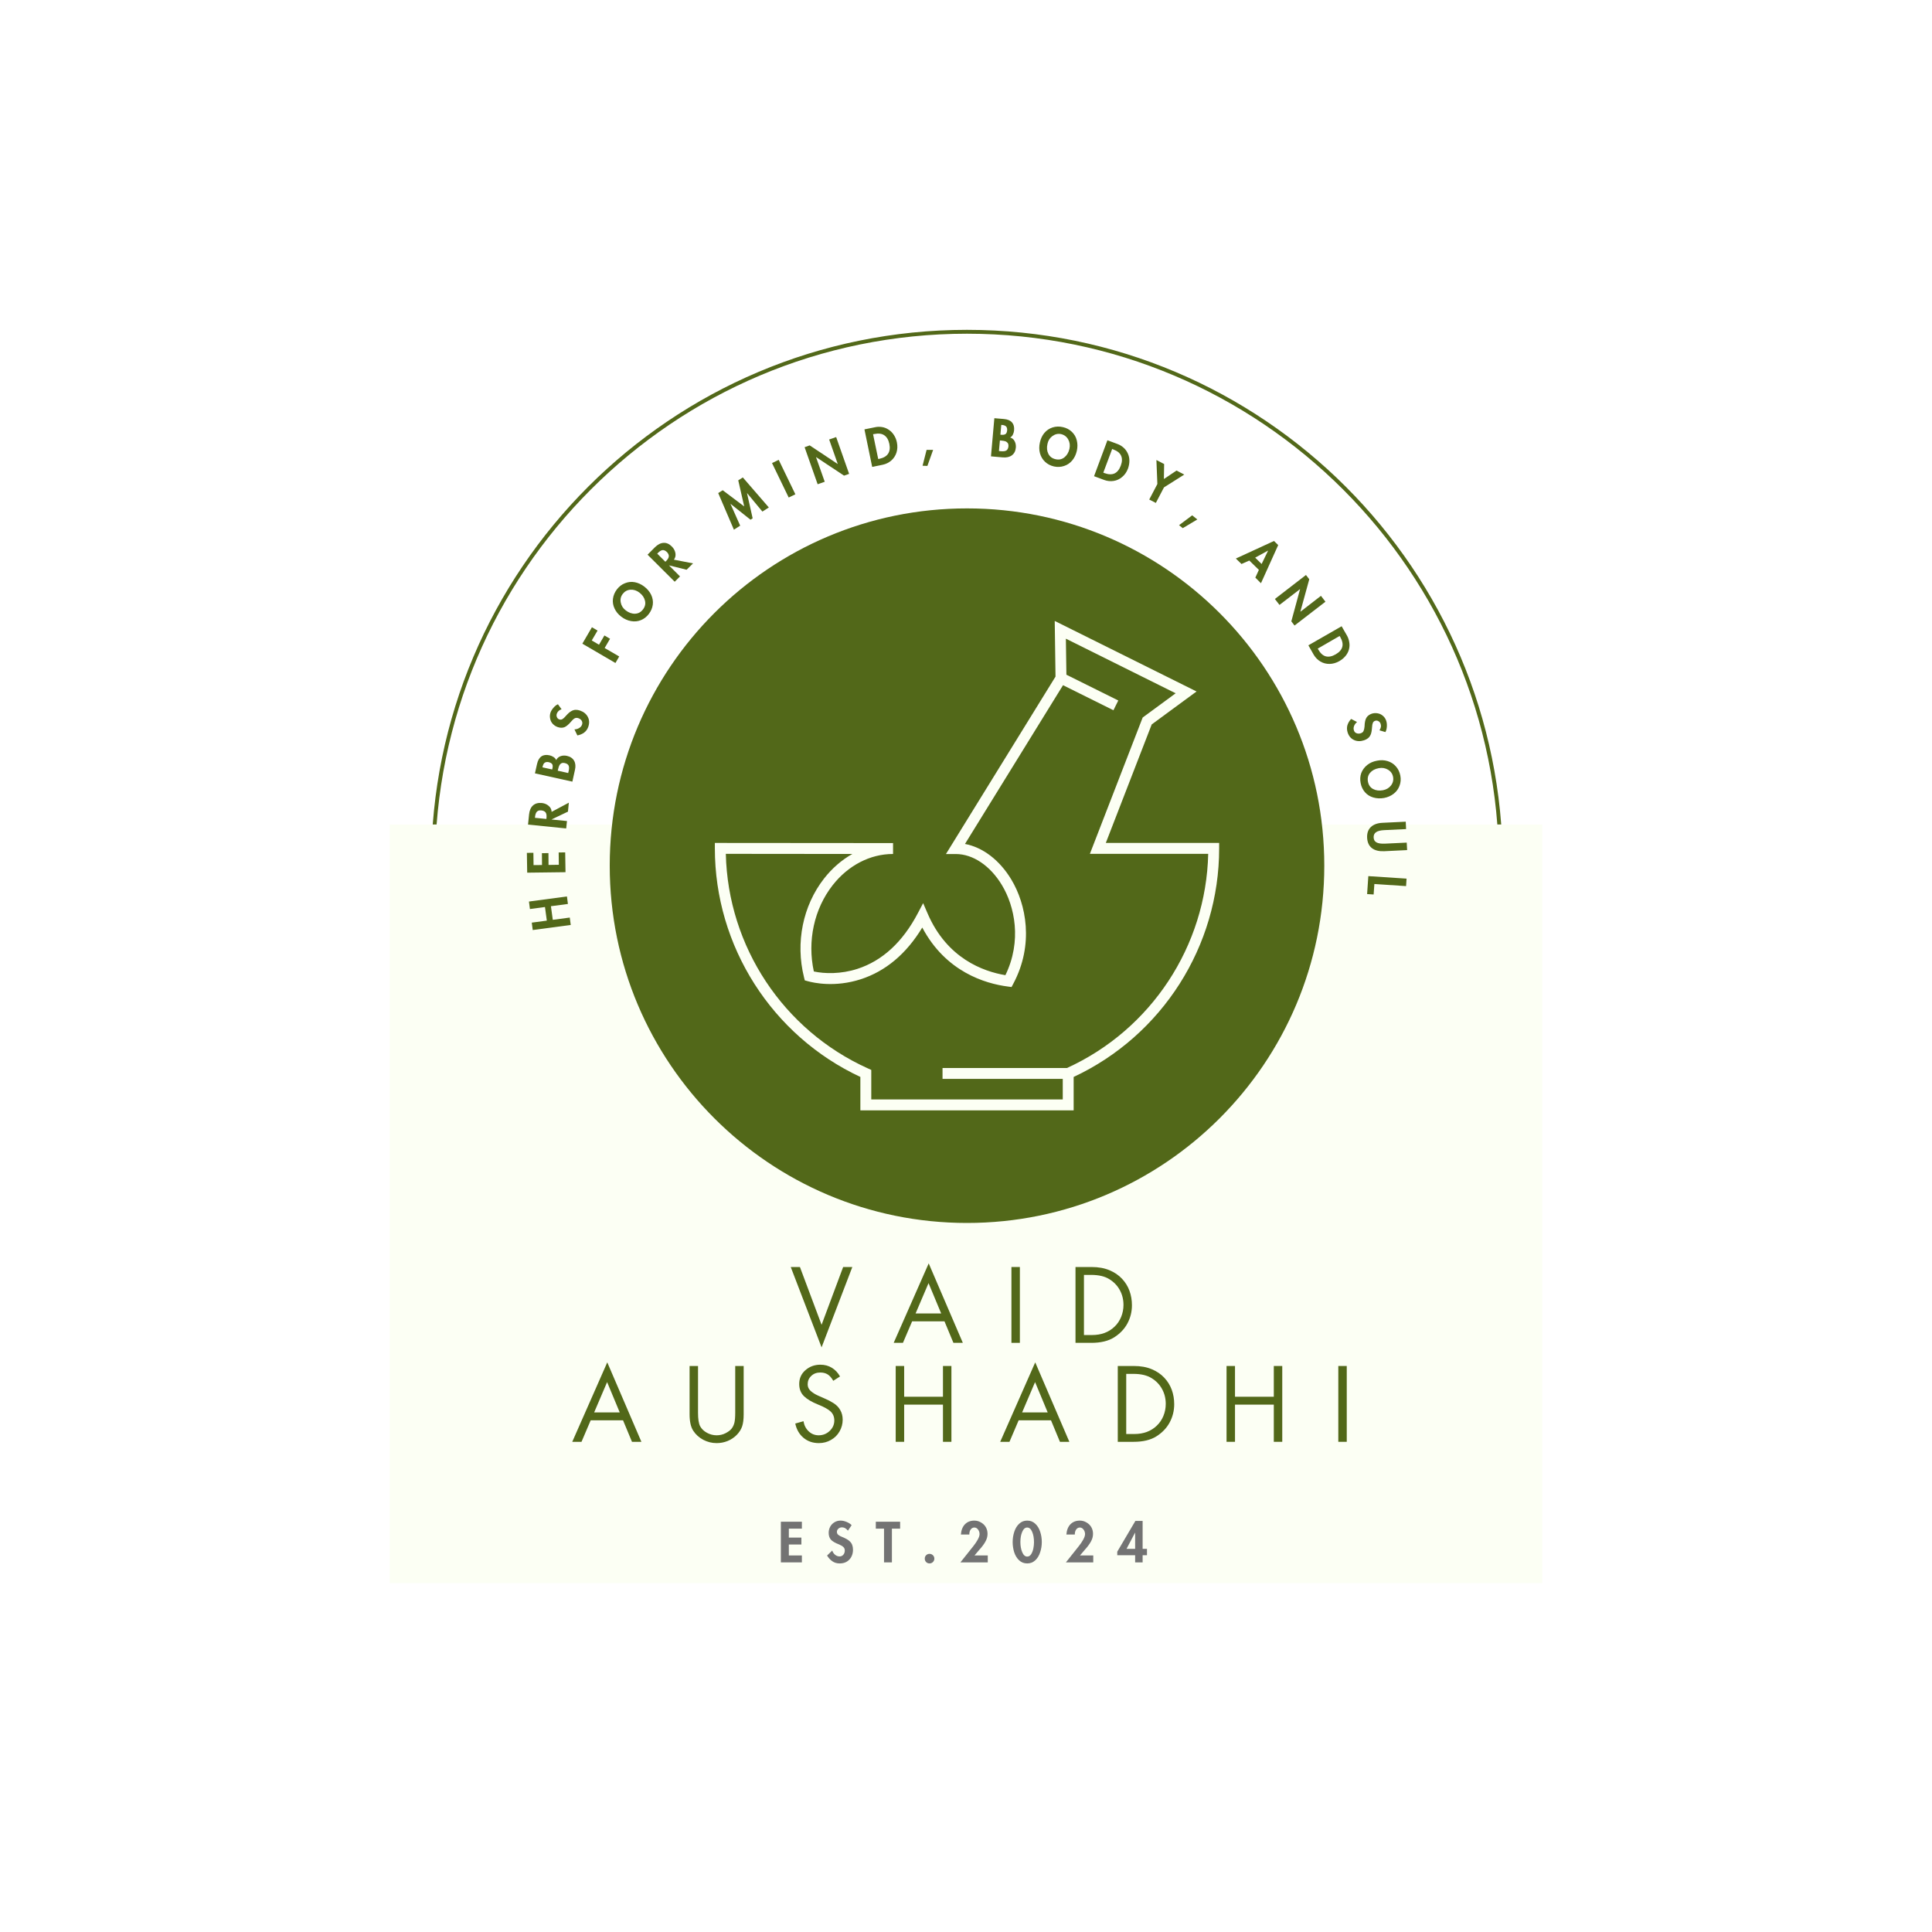 <svg xmlns="http://www.w3.org/2000/svg" xmlns:xlink="http://www.w3.org/1999/xlink" width="500" zoomAndPan="magnify" viewBox="0 0 375 375" height="500" preserveAspectRatio="xMidYMid meet" version="1.0"><defs><g/><clipPath id="f153b79d8d"><path d="M 83.691 64.023 L 291.441 64.023 L 291.441 271.773 L 83.691 271.773 Z M 83.691 64.023 " clip-rule="nonzero"/></clipPath><clipPath id="6933f29471"><path d="M 187.688 64.023 C 130.254 64.023 83.691 110.586 83.691 168.023 C 83.691 225.457 130.254 272.02 187.688 272.02 C 245.125 272.02 291.688 225.457 291.688 168.023 C 291.688 110.586 245.125 64.023 187.688 64.023 Z M 187.688 64.023 " clip-rule="nonzero"/></clipPath><clipPath id="2a9ff10d5e"><path d="M 75.637 160.027 L 299.363 160.027 L 299.363 307.277 L 75.637 307.277 Z M 75.637 160.027 " clip-rule="nonzero"/></clipPath><clipPath id="5516af3102"><path d="M 118.348 98.68 L 257.043 98.68 L 257.043 237.375 L 118.348 237.375 Z M 118.348 98.68 " clip-rule="nonzero"/></clipPath><clipPath id="6b7e804e95"><path d="M 187.695 98.68 C 149.395 98.68 118.348 129.727 118.348 168.027 C 118.348 206.328 149.395 237.375 187.695 237.375 C 225.992 237.375 257.043 206.328 257.043 168.027 C 257.043 129.727 225.992 98.68 187.695 98.68 Z M 187.695 98.68 " clip-rule="nonzero"/></clipPath><clipPath id="27668df11d"><path d="M 138.754 120.422 L 237 120.422 L 237 215.672 L 138.754 215.672 Z M 138.754 120.422 " clip-rule="nonzero"/></clipPath></defs><rect x="-37.5" width="450" fill="#ffffff" y="-37.5" height="450" fill-opacity="1"/><rect x="-37.5" width="450" fill="#ffffff" y="-37.5" height="450" fill-opacity="1"/><g clip-path="url(#f153b79d8d)"><g clip-path="url(#6933f29471)"><path stroke-linecap="butt" transform="matrix(0.75, 0, 0, 0.75, 83.69, 64.024)" fill="none" stroke-linejoin="miter" d="M 138.663 -0.001 C 62.085 -0.001 0.001 62.082 0.001 138.666 C 0.001 215.244 62.085 277.327 138.663 277.327 C 215.246 277.327 277.329 215.244 277.329 138.666 C 277.329 62.082 215.246 -0.001 138.663 -0.001 Z M 138.663 -0.001 " stroke="#526819" stroke-width="2" stroke-opacity="1" stroke-miterlimit="4"/></g></g><g clip-path="url(#2a9ff10d5e)"><path fill="#fcfff4" d="M 75.637 160.027 L 299.387 160.027 L 299.387 307.277 L 75.637 307.277 Z M 75.637 160.027 " fill-opacity="1" fill-rule="nonzero"/></g><g clip-path="url(#5516af3102)"><g clip-path="url(#6b7e804e95)"><path fill="#526819" d="M 118.348 98.68 L 257.043 98.68 L 257.043 237.375 L 118.348 237.375 Z M 118.348 98.68 " fill-opacity="1" fill-rule="nonzero"/></g></g><g clip-path="url(#27668df11d)"><path fill="#fcfff4" d="M 214.637 163.613 L 223.547 140.609 L 232.25 134.215 L 204.723 120.527 L 204.875 131.328 L 183.609 165.766 L 185.508 165.766 C 185.512 165.766 185.512 165.766 185.512 165.766 C 188.852 165.766 192.207 168.027 194.484 171.816 C 196.957 175.934 198.379 182.621 195.148 189.281 C 190.84 188.562 183.82 186.031 180.059 177.332 L 179.18 175.301 L 178.148 177.258 C 175.207 182.855 171.262 186.488 166.422 188.055 C 163.215 189.094 160.062 189.016 157.965 188.562 C 156.672 182.637 158.02 176.426 161.613 171.824 C 164.629 167.973 168.891 165.758 173.305 165.758 C 173.309 165.758 173.312 165.758 173.316 165.758 L 173.316 164.699 L 173.316 165.758 L 173.34 165.758 L 173.34 163.641 L 173.316 163.641 L 138.754 163.613 L 138.754 164.672 C 138.754 183.664 149.816 201.004 166.996 209.035 L 166.996 215.52 L 208.395 215.52 L 208.395 209.035 C 225.574 201.004 236.637 183.664 236.637 164.672 L 236.637 163.613 Z M 207.105 207.297 L 182.945 207.297 L 182.945 209.414 L 206.281 209.414 L 206.281 213.402 L 169.113 213.402 L 169.113 207.672 L 168.488 207.391 C 152.035 199.98 141.289 183.707 140.883 165.73 L 165.438 165.754 C 163.383 166.91 161.516 168.52 159.949 170.523 C 155.832 175.793 154.375 182.957 156.059 189.691 L 156.207 190.289 L 156.801 190.453 C 157.945 190.773 162.07 191.691 167.078 190.07 C 171.914 188.504 175.922 185.133 179.012 180.035 C 183.59 188.664 191.266 190.922 195.613 191.484 L 196.34 191.582 L 196.684 190.934 C 200.758 183.277 199.156 175.473 196.301 170.723 C 194.027 166.941 190.754 164.457 187.301 163.812 L 206.332 132.996 L 216.117 137.859 L 217.059 135.965 L 206.988 130.961 L 206.887 123.969 L 228.195 134.566 L 221.793 139.27 L 211.547 165.73 L 234.512 165.73 C 234.105 183.633 223.445 199.844 207.105 207.297 Z M 207.105 207.297 " fill-opacity="1" fill-rule="nonzero"/></g><g fill="#526819" fill-opacity="1"><g transform="translate(153.374, 260.645)"><g><path d="M 1.891 -14.719 L 6.094 -3.5 L 10.281 -14.719 L 12.062 -14.719 L 6.094 0.875 L 0.109 -14.719 Z M 2.047 0 Z M 2.047 0 "/></g></g></g><g fill="#526819" fill-opacity="1"><g transform="translate(173.355, 260.645)"><g><path d="M 6.906 -15.422 L 13.531 0 L 11.703 0 L 9.969 -4.172 L 3.688 -4.172 L 1.906 0 L 0.109 0 Z M 4.359 -5.703 L 9.328 -5.703 L 6.875 -11.594 Z M 2.656 -14.719 Z M 2.656 -14.719 "/></g></g></g><g fill="#526819" fill-opacity="1"><g transform="translate(194.8, 260.645)"><g><path d="M 3.156 -14.719 L 3.156 0 L 1.516 0 L 1.516 -14.719 Z M 3.156 -14.719 "/></g></g></g><g fill="#526819" fill-opacity="1"><g transform="translate(207.27, 260.645)"><g><path d="M 4.594 -14.719 C 5.938 -14.719 7.098 -14.508 8.078 -14.094 C 9.055 -13.688 9.867 -13.133 10.516 -12.438 C 11.172 -11.738 11.656 -10.953 11.969 -10.078 C 12.281 -9.211 12.438 -8.285 12.438 -7.297 C 12.438 -6.035 12.145 -4.859 11.562 -3.766 C 10.977 -2.68 10.117 -1.781 8.984 -1.062 C 7.859 -0.352 6.383 0 4.562 0 L 1.484 0 L 1.484 -14.719 Z M 4.688 -1.516 C 5.582 -1.516 6.395 -1.648 7.125 -1.922 C 7.852 -2.191 8.492 -2.594 9.047 -3.125 C 9.609 -3.656 10.039 -4.289 10.344 -5.031 C 10.645 -5.77 10.797 -6.547 10.797 -7.359 C 10.797 -8.422 10.555 -9.383 10.078 -10.25 C 9.609 -11.113 8.93 -11.816 8.047 -12.359 C 7.172 -12.91 5.992 -13.188 4.516 -13.188 L 3.125 -13.188 L 3.125 -1.516 Z M 4.688 -1.516 "/></g></g></g><g fill="#526819" fill-opacity="1"><g transform="translate(110.964, 279.856)"><g><path d="M 6.906 -15.422 L 13.531 0 L 11.703 0 L 9.969 -4.172 L 3.688 -4.172 L 1.906 0 L 0.109 0 Z M 4.359 -5.703 L 9.328 -5.703 L 6.875 -11.594 Z M 2.656 -14.719 Z M 2.656 -14.719 "/></g></g></g><g fill="#526819" fill-opacity="1"><g transform="translate(132.409, 279.856)"><g><path d="M 3.078 -14.719 L 3.078 -5.641 C 3.078 -4.422 3.211 -3.551 3.484 -3.031 C 3.766 -2.508 4.207 -2.082 4.812 -1.75 C 5.414 -1.426 6.039 -1.266 6.688 -1.266 C 7.301 -1.266 7.879 -1.398 8.422 -1.672 C 8.961 -1.953 9.359 -2.254 9.609 -2.578 C 9.859 -2.91 10.035 -3.289 10.141 -3.719 C 10.242 -4.156 10.297 -4.805 10.297 -5.672 L 10.297 -14.719 L 11.938 -14.719 L 11.938 -5.328 C 11.938 -4.367 11.836 -3.594 11.641 -3 C 11.441 -2.406 11.086 -1.848 10.578 -1.328 C 10.066 -0.816 9.477 -0.426 8.812 -0.156 C 8.145 0.113 7.438 0.25 6.688 0.25 C 5.77 0.25 4.906 0.035 4.094 -0.391 C 3.281 -0.828 2.633 -1.41 2.156 -2.141 C 1.676 -2.867 1.438 -3.941 1.438 -5.359 L 1.438 -14.719 Z M 3.078 -14.719 "/></g></g></g><g fill="#526819" fill-opacity="1"><g transform="translate(153.58, 279.856)"><g><path d="M 8.156 -11.844 C 7.832 -12.414 7.473 -12.828 7.078 -13.078 C 6.68 -13.328 6.203 -13.453 5.641 -13.453 C 4.922 -13.453 4.332 -13.227 3.875 -12.781 C 3.414 -12.344 3.188 -11.801 3.188 -11.156 C 3.188 -10.664 3.375 -10.242 3.75 -9.891 C 4.133 -9.547 4.598 -9.25 5.141 -9 C 5.691 -8.75 6.188 -8.531 6.625 -8.344 C 7.07 -8.164 7.586 -7.895 8.172 -7.531 C 8.766 -7.164 9.211 -6.707 9.516 -6.156 C 9.828 -5.613 9.984 -4.992 9.984 -4.297 C 9.984 -3.484 9.781 -2.723 9.375 -2.016 C 8.977 -1.316 8.422 -0.766 7.703 -0.359 C 6.992 0.047 6.211 0.25 5.359 0.25 C 4.203 0.25 3.211 -0.086 2.391 -0.766 C 1.566 -1.453 1.031 -2.379 0.781 -3.547 L 2.375 -4 C 2.508 -3.195 2.848 -2.539 3.391 -2.031 C 3.93 -1.52 4.578 -1.266 5.328 -1.266 C 6.148 -1.266 6.859 -1.547 7.453 -2.109 C 8.055 -2.672 8.359 -3.348 8.359 -4.141 C 8.359 -4.836 8.129 -5.41 7.672 -5.859 C 7.211 -6.305 6.379 -6.77 5.172 -7.25 C 3.961 -7.738 3.055 -8.281 2.453 -8.875 C 1.848 -9.477 1.547 -10.258 1.547 -11.219 C 1.547 -12.312 1.945 -13.207 2.75 -13.906 C 3.562 -14.613 4.531 -14.969 5.656 -14.969 C 6.488 -14.969 7.227 -14.77 7.875 -14.375 C 8.52 -13.988 9.051 -13.426 9.469 -12.688 Z M 8.156 -11.844 "/></g></g></g><g fill="#526819" fill-opacity="1"><g transform="translate(172.294, 279.856)"><g><path d="M 3.203 -14.719 L 3.203 -8.75 L 10.734 -8.75 L 10.734 -14.719 L 12.375 -14.719 L 12.375 0 L 10.734 0 L 10.734 -7.219 L 3.203 -7.219 L 3.203 0 L 1.562 0 L 1.562 -14.719 Z M 3.203 -14.719 "/></g></g></g><g fill="#526819" fill-opacity="1"><g transform="translate(194.031, 279.856)"><g><path d="M 6.906 -15.422 L 13.531 0 L 11.703 0 L 9.969 -4.172 L 3.688 -4.172 L 1.906 0 L 0.109 0 Z M 4.359 -5.703 L 9.328 -5.703 L 6.875 -11.594 Z M 2.656 -14.719 Z M 2.656 -14.719 "/></g></g></g><g fill="#526819" fill-opacity="1"><g transform="translate(215.475, 279.856)"><g><path d="M 4.594 -14.719 C 5.938 -14.719 7.098 -14.508 8.078 -14.094 C 9.055 -13.688 9.867 -13.133 10.516 -12.438 C 11.172 -11.738 11.656 -10.953 11.969 -10.078 C 12.281 -9.211 12.438 -8.285 12.438 -7.297 C 12.438 -6.035 12.145 -4.859 11.562 -3.766 C 10.977 -2.68 10.117 -1.781 8.984 -1.062 C 7.859 -0.352 6.383 0 4.562 0 L 1.484 0 L 1.484 -14.719 Z M 4.688 -1.516 C 5.582 -1.516 6.395 -1.648 7.125 -1.922 C 7.852 -2.191 8.492 -2.594 9.047 -3.125 C 9.609 -3.656 10.039 -4.289 10.344 -5.031 C 10.645 -5.77 10.797 -6.547 10.797 -7.359 C 10.797 -8.422 10.555 -9.383 10.078 -10.25 C 9.609 -11.113 8.93 -11.816 8.047 -12.359 C 7.172 -12.91 5.992 -13.188 4.516 -13.188 L 3.125 -13.188 L 3.125 -1.516 Z M 4.688 -1.516 "/></g></g></g><g fill="#526819" fill-opacity="1"><g transform="translate(236.51, 279.856)"><g><path d="M 3.203 -14.719 L 3.203 -8.75 L 10.734 -8.75 L 10.734 -14.719 L 12.375 -14.719 L 12.375 0 L 10.734 0 L 10.734 -7.219 L 3.203 -7.219 L 3.203 0 L 1.562 0 L 1.562 -14.719 Z M 3.203 -14.719 "/></g></g></g><g fill="#526819" fill-opacity="1"><g transform="translate(258.248, 279.856)"><g><path d="M 3.156 -14.719 L 3.156 0 L 1.516 0 L 1.516 -14.719 Z M 3.156 -14.719 "/></g></g></g><g fill="#526819" fill-opacity="1"><g transform="translate(110.857, 180.067)"><g><path d="M -7.641 -0.984 L -4.719 -1.375 L -5.078 -4.016 L -8 -3.625 L -8.188 -5.078 L -0.812 -6.062 L -0.625 -4.609 L -3.922 -4.172 L -3.562 -1.531 L -0.266 -1.969 L -0.078 -0.531 L -7.453 0.453 Z M -7.641 -0.984 "/></g></g></g><g fill="#526819" fill-opacity="1"><g transform="translate(109.766, 169.822)"><g><path d="M -7.5 -4.281 L -6.234 -4.297 L -6.203 -1.906 L -4.562 -1.922 L -4.578 -4.219 L -3.312 -4.234 L -3.297 -1.938 L -1.297 -1.969 L -1.328 -4.359 L -0.062 -4.375 L 0 -0.531 L -7.438 -0.438 Z M -7.5 -4.281 "/></g></g></g><g fill="#526819" fill-opacity="1"><g transform="translate(109.849, 161.332)"><g><path d="M -7.156 -3.266 C -7.07 -4.047 -6.816 -4.625 -6.391 -5 C -5.961 -5.383 -5.391 -5.539 -4.672 -5.469 C -4.148 -5.414 -3.707 -5.227 -3.344 -4.906 C -2.977 -4.594 -2.789 -4.207 -2.781 -3.75 L 0.562 -5.531 L 0.391 -3.797 L -2.781 -2.281 L -2.781 -2.266 L 0.203 -1.969 L 0.047 -0.531 L -7.359 -1.281 Z M -3.797 -2.375 L -3.781 -2.531 C -3.727 -3.031 -3.781 -3.395 -3.938 -3.625 C -4.102 -3.852 -4.379 -3.988 -4.766 -4.031 C -5.148 -4.07 -5.438 -3.992 -5.625 -3.797 C -5.82 -3.609 -5.945 -3.266 -6 -2.766 L -6.016 -2.594 Z M -3.797 -2.375 "/></g></g></g><g fill="#526819" fill-opacity="1"><g transform="translate(110.987, 152.233)"><g><path d="M -6.75 -3.938 C -6.594 -4.645 -6.305 -5.141 -5.891 -5.422 C -5.484 -5.703 -4.957 -5.77 -4.312 -5.625 C -4.039 -5.562 -3.785 -5.453 -3.547 -5.297 C -3.305 -5.148 -3.133 -4.945 -3.031 -4.688 C -2.863 -5.051 -2.586 -5.305 -2.203 -5.453 C -1.816 -5.598 -1.395 -5.617 -0.938 -5.516 C -0.281 -5.367 0.18 -5.051 0.453 -4.562 C 0.723 -4.082 0.773 -3.488 0.609 -2.781 L 0.109 -0.516 L -7.156 -2.125 Z M -3.812 -2.875 L -3.766 -3.047 C -3.68 -3.43 -3.691 -3.711 -3.797 -3.891 C -3.91 -4.078 -4.141 -4.211 -4.484 -4.297 C -4.785 -4.359 -5.035 -4.328 -5.234 -4.203 C -5.43 -4.086 -5.57 -3.844 -5.656 -3.469 L -5.703 -3.297 Z M -0.703 -2.188 L -0.609 -2.578 C -0.504 -3.047 -0.508 -3.398 -0.625 -3.641 C -0.738 -3.879 -0.988 -4.039 -1.375 -4.125 C -1.664 -4.188 -1.891 -4.164 -2.047 -4.062 C -2.211 -3.969 -2.332 -3.844 -2.406 -3.688 C -2.5 -3.52 -2.582 -3.27 -2.656 -2.938 L -2.734 -2.641 Z M -0.703 -2.188 "/></g></g></g><g fill="#526819" fill-opacity="1"><g transform="translate(113.174, 143.371)"><g><path d="M -4.172 -5.703 C -4.391 -5.641 -4.578 -5.535 -4.734 -5.391 C -4.891 -5.254 -5.008 -5.078 -5.094 -4.859 C -5.176 -4.617 -5.172 -4.391 -5.078 -4.172 C -4.984 -3.953 -4.828 -3.805 -4.609 -3.734 C -4.398 -3.66 -4.195 -3.68 -4 -3.797 C -3.812 -3.91 -3.598 -4.109 -3.359 -4.391 C -2.941 -4.867 -2.582 -5.188 -2.281 -5.344 C -1.988 -5.508 -1.707 -5.594 -1.438 -5.594 C -1.164 -5.602 -0.883 -5.555 -0.594 -5.453 C 0.113 -5.211 0.617 -4.801 0.922 -4.219 C 1.223 -3.645 1.254 -3.008 1.016 -2.312 C 0.848 -1.832 0.578 -1.453 0.203 -1.172 C -0.172 -0.898 -0.609 -0.719 -1.109 -0.625 L -1.672 -1.797 C -1.336 -1.805 -1.031 -1.895 -0.75 -2.062 C -0.469 -2.238 -0.285 -2.457 -0.203 -2.719 C -0.109 -2.988 -0.129 -3.238 -0.266 -3.469 C -0.398 -3.695 -0.613 -3.863 -0.906 -3.969 C -1.176 -4.062 -1.41 -4.055 -1.609 -3.953 C -1.816 -3.848 -2.039 -3.648 -2.281 -3.359 C -2.789 -2.754 -3.238 -2.375 -3.625 -2.219 C -4.02 -2.07 -4.457 -2.082 -4.938 -2.25 C -5.312 -2.383 -5.629 -2.594 -5.891 -2.875 C -6.148 -3.156 -6.316 -3.488 -6.391 -3.875 C -6.473 -4.27 -6.453 -4.66 -6.328 -5.047 C -6.211 -5.379 -6.008 -5.707 -5.719 -6.031 C -5.438 -6.352 -5.156 -6.566 -4.875 -6.672 Z M -4.172 -5.703 "/></g></g></g><g fill="#526819" fill-opacity="1"><g transform="translate(116.313, 135.049)"><g/></g></g><g fill="#526819" fill-opacity="1"><g transform="translate(119.19, 129.14)"><g><path d="M -4.297 -7.391 L -3.203 -6.75 L -4.328 -4.828 L -2.922 -4 L -1.875 -5.797 L -0.781 -5.156 L -1.828 -3.359 L 1 -1.719 L 0.266 -0.453 L -6.156 -4.203 Z M -4.297 -7.391 "/></g></g></g><g fill="#526819" fill-opacity="1"><g transform="translate(123.442, 122.103)"><g><path d="M -2.859 -2.406 C -3.441 -2.852 -3.875 -3.379 -4.156 -3.984 C -4.445 -4.598 -4.551 -5.227 -4.469 -5.875 C -4.383 -6.531 -4.129 -7.141 -3.703 -7.703 C -3.273 -8.266 -2.75 -8.664 -2.125 -8.906 C -1.508 -9.156 -0.875 -9.219 -0.219 -9.094 C 0.426 -8.969 1.035 -8.688 1.609 -8.25 C 2.211 -7.789 2.66 -7.254 2.953 -6.641 C 3.242 -6.023 3.348 -5.395 3.266 -4.75 C 3.18 -4.102 2.926 -3.5 2.5 -2.938 C 2.07 -2.375 1.555 -1.973 0.953 -1.734 C 0.359 -1.492 -0.27 -1.43 -0.938 -1.547 C -1.613 -1.66 -2.254 -1.945 -2.859 -2.406 Z M -2.578 -6.812 C -2.953 -6.32 -3.078 -5.77 -2.953 -5.156 C -2.836 -4.539 -2.516 -4.031 -1.984 -3.625 C -1.398 -3.176 -0.797 -2.961 -0.172 -2.984 C 0.441 -3.004 0.953 -3.281 1.359 -3.812 C 1.766 -4.344 1.895 -4.906 1.75 -5.5 C 1.613 -6.102 1.254 -6.629 0.672 -7.078 C 0.129 -7.492 -0.445 -7.68 -1.062 -7.641 C -1.688 -7.598 -2.191 -7.32 -2.578 -6.812 Z M -2.578 -6.812 "/></g></g></g><g fill="#526819" fill-opacity="1"><g transform="translate(130.584, 113.289)"><g><path d="M -3.484 -7.047 C -2.93 -7.598 -2.363 -7.891 -1.781 -7.922 C -1.207 -7.953 -0.672 -7.711 -0.172 -7.203 C 0.203 -6.828 0.43 -6.398 0.516 -5.922 C 0.598 -5.441 0.5 -5.02 0.219 -4.656 L 3.938 -3.938 L 2.688 -2.703 L -0.719 -3.547 L -0.719 -3.531 L 1.406 -1.406 L 0.375 -0.375 L -4.891 -5.625 Z M -1.438 -4.25 L -1.328 -4.359 C -0.973 -4.711 -0.785 -5.023 -0.766 -5.297 C -0.742 -5.578 -0.867 -5.859 -1.141 -6.141 C -1.422 -6.41 -1.695 -6.535 -1.969 -6.516 C -2.238 -6.492 -2.547 -6.305 -2.891 -5.953 L -3.016 -5.828 Z M -1.438 -4.25 "/></g></g></g><g fill="#526819" fill-opacity="1"><g transform="translate(137.267, 106.958)"><g/></g></g><g fill="#526819" fill-opacity="1"><g transform="translate(142.356, 102.874)"><g><path d="M -2.078 -7.719 L 2.094 -4.578 L 0.938 -9.641 L 1.828 -10.203 L 6.875 -4.375 L 5.625 -3.578 L 2.656 -7.156 L 2.641 -7.141 L 3.734 -2.266 L 3.312 -2 L -0.578 -5.094 L 1.312 -0.844 L 0.094 -0.062 L -2.953 -7.172 Z M -2.078 -7.719 "/></g></g></g><g fill="#526819" fill-opacity="1"><g transform="translate(152.6, 96.802)"><g><path d="M -1.453 -7.547 L 1.781 -0.859 L 0.484 -0.234 L -2.75 -6.922 Z M -1.453 -7.547 "/></g></g></g><g fill="#526819" fill-opacity="1"><g transform="translate(158.205, 94.165)"><g><path d="M -1.047 -7.719 L 4.359 -4.125 L 4.391 -4.141 L 2.734 -8.859 L 4.094 -9.328 L 6.609 -2.188 L 5.625 -1.844 L 0.203 -5.438 L 0.188 -5.422 L 1.875 -0.656 L 0.5 -0.172 L -2.031 -7.359 Z M -1.047 -7.719 "/></g></g></g><g fill="#526819" fill-opacity="1"><g transform="translate(168.773, 90.733)"><g><path d="M 1.094 -7.812 C 1.52 -7.906 1.961 -7.914 2.422 -7.844 C 2.891 -7.77 3.32 -7.598 3.719 -7.328 C 4.125 -7.066 4.461 -6.723 4.734 -6.297 C 5.016 -5.867 5.207 -5.395 5.312 -4.875 C 5.457 -4.176 5.43 -3.516 5.234 -2.891 C 5.035 -2.273 4.695 -1.758 4.219 -1.344 C 3.75 -0.938 3.203 -0.664 2.578 -0.531 L 0.516 -0.109 L -0.984 -7.391 Z M 1.688 -1.641 L 1.891 -1.672 C 2.711 -1.848 3.285 -2.18 3.609 -2.672 C 3.93 -3.16 4.008 -3.801 3.844 -4.594 C 3.676 -5.375 3.348 -5.926 2.859 -6.25 C 2.379 -6.582 1.723 -6.66 0.891 -6.484 L 0.688 -6.453 Z M 1.688 -1.641 "/></g></g></g><g fill="#526819" fill-opacity="1"><g transform="translate(178.678, 88.98)"><g><path d="M 2.438 -1.656 L 1.328 1.453 L 0.391 1.422 L 1.172 -1.656 Z M 2.438 -1.656 "/></g></g></g><g fill="#526819" fill-opacity="1"><g transform="translate(185.256, 88.495)"><g/></g></g><g fill="#526819" fill-opacity="1"><g transform="translate(191.816, 88.531)"><g><path d="M 3.031 -7.203 C 3.75 -7.141 4.273 -6.922 4.609 -6.547 C 4.941 -6.172 5.078 -5.656 5.016 -5 C 4.992 -4.727 4.922 -4.461 4.797 -4.203 C 4.68 -3.941 4.5 -3.742 4.25 -3.609 C 4.645 -3.504 4.938 -3.266 5.125 -2.891 C 5.32 -2.523 5.398 -2.109 5.359 -1.641 C 5.297 -0.984 5.039 -0.488 4.594 -0.156 C 4.145 0.176 3.555 0.312 2.828 0.25 L 0.531 0.047 L 1.188 -7.359 Z M 2.359 -4.156 L 2.516 -4.141 C 2.91 -4.109 3.191 -4.156 3.359 -4.281 C 3.535 -4.414 3.641 -4.66 3.672 -5.016 C 3.691 -5.328 3.629 -5.566 3.484 -5.734 C 3.336 -5.91 3.07 -6.016 2.688 -6.047 L 2.531 -6.062 Z M 2.078 -0.984 L 2.469 -0.953 C 2.945 -0.91 3.297 -0.957 3.516 -1.094 C 3.742 -1.238 3.879 -1.504 3.922 -1.891 C 3.941 -2.191 3.891 -2.414 3.766 -2.562 C 3.641 -2.707 3.5 -2.812 3.344 -2.875 C 3.156 -2.938 2.891 -2.984 2.547 -3.016 L 2.266 -3.047 Z M 2.078 -0.984 "/></g></g></g><g fill="#526819" fill-opacity="1"><g transform="translate(200.86, 89.493)"><g><path d="M 0.984 -3.609 C 1.141 -4.336 1.43 -4.957 1.859 -5.469 C 2.297 -5.977 2.828 -6.332 3.453 -6.531 C 4.078 -6.727 4.734 -6.75 5.422 -6.594 C 6.109 -6.445 6.691 -6.145 7.172 -5.688 C 7.66 -5.227 7.984 -4.676 8.141 -4.031 C 8.305 -3.383 8.312 -2.707 8.156 -2 C 7.988 -1.258 7.688 -0.629 7.25 -0.109 C 6.82 0.398 6.297 0.754 5.672 0.953 C 5.055 1.16 4.406 1.191 3.719 1.047 C 3.031 0.891 2.453 0.586 1.984 0.141 C 1.516 -0.297 1.188 -0.844 1 -1.5 C 0.82 -2.164 0.816 -2.867 0.984 -3.609 Z M 5.094 -5.234 C 4.5 -5.359 3.941 -5.234 3.422 -4.859 C 2.91 -4.492 2.586 -3.984 2.453 -3.328 C 2.285 -2.609 2.344 -1.969 2.625 -1.406 C 2.906 -0.852 3.375 -0.504 4.031 -0.359 C 4.688 -0.211 5.254 -0.332 5.734 -0.719 C 6.223 -1.102 6.551 -1.656 6.719 -2.375 C 6.863 -3.039 6.785 -3.645 6.484 -4.188 C 6.18 -4.738 5.719 -5.086 5.094 -5.234 Z M 5.094 -5.234 "/></g></g></g><g fill="#526819" fill-opacity="1"><g transform="translate(211.855, 92.24)"><g><path d="M 5.078 -6.047 C 5.484 -5.898 5.863 -5.672 6.219 -5.359 C 6.57 -5.047 6.848 -4.672 7.047 -4.234 C 7.254 -3.797 7.359 -3.32 7.359 -2.812 C 7.359 -2.312 7.27 -1.812 7.094 -1.312 C 6.844 -0.633 6.469 -0.086 5.969 0.328 C 5.477 0.754 4.922 1.016 4.297 1.109 C 3.68 1.203 3.07 1.141 2.469 0.922 L 0.5 0.188 L 3.094 -6.781 Z M 2.297 -0.5 L 2.484 -0.422 C 3.273 -0.129 3.938 -0.102 4.469 -0.344 C 5 -0.594 5.406 -1.098 5.688 -1.859 C 5.969 -2.609 5.988 -3.25 5.75 -3.781 C 5.52 -4.312 5.004 -4.723 4.203 -5.016 L 4.016 -5.094 Z M 2.297 -0.5 "/></g></g></g><g fill="#526819" fill-opacity="1"><g transform="translate(221.161, 95.96)"><g><path d="M 4.797 -5.891 L 4.75 -2.984 L 7.203 -4.625 L 8.703 -3.844 L 4.766 -1.359 L 3.188 1.656 L 1.906 1 L 3.484 -2.016 L 3.297 -6.672 Z M 4.797 -5.891 "/></g></g></g><g fill="#526819" fill-opacity="1"><g transform="translate(229.448, 100.577)"><g><path d="M 2.953 0.25 L 0.125 1.938 L -0.594 1.359 L 1.953 -0.547 Z M 2.953 0.25 "/></g></g></g><g fill="#526819" fill-opacity="1"><g transform="translate(234.864, 104.341)"><g/></g></g><g fill="#526819" fill-opacity="1"><g transform="translate(239.941, 108.472)"><g><path d="M 8.156 -2.672 L 4.812 4.734 L 3.719 3.641 L 4.406 2.141 L 2.547 0.328 L 1.031 1 L -0.062 -0.062 L 7.344 -3.469 Z M 3.688 -0.234 L 4.938 1 L 6.188 -1.578 L 6.172 -1.594 Z M 3.688 -0.234 "/></g></g></g><g fill="#526819" fill-opacity="1"><g transform="translate(247.128, 115.838)"><g><path d="M 7 -3.406 L 5.281 2.859 L 5.312 2.875 L 9.266 -0.188 L 10.141 0.953 L 4.141 5.578 L 3.516 4.766 L 5.219 -1.5 L 1.219 1.578 L 0.328 0.422 L 6.359 -4.234 Z M 7 -3.406 "/></g></g></g><g fill="#526819" fill-opacity="1"><g transform="translate(253.689, 124.804)"><g><path d="M 7.781 -1.406 C 7.988 -1.031 8.129 -0.609 8.203 -0.141 C 8.285 0.328 8.266 0.789 8.141 1.25 C 8.016 1.719 7.789 2.145 7.469 2.531 C 7.145 2.914 6.75 3.242 6.281 3.516 C 5.664 3.867 5.031 4.051 4.375 4.062 C 3.727 4.07 3.133 3.914 2.594 3.594 C 2.062 3.27 1.633 2.836 1.312 2.297 L 0.266 0.453 L 6.719 -3.25 Z M 2.078 1.094 L 2.188 1.266 C 2.602 2.004 3.094 2.445 3.656 2.594 C 4.227 2.738 4.863 2.609 5.562 2.203 C 6.258 1.805 6.688 1.328 6.844 0.766 C 7 0.203 6.863 -0.445 6.438 -1.188 L 6.328 -1.359 Z M 2.078 1.094 "/></g></g></g><g fill="#526819" fill-opacity="1"><g transform="translate(258.452, 133.664)"><g/></g></g><g fill="#526819" fill-opacity="1"><g transform="translate(260.983, 139.721)"><g><path d="M 6.766 2.031 C 6.898 1.844 6.988 1.645 7.031 1.438 C 7.082 1.238 7.07 1.023 7 0.797 C 6.926 0.555 6.781 0.375 6.562 0.25 C 6.352 0.133 6.141 0.113 5.922 0.188 C 5.711 0.258 5.566 0.395 5.484 0.594 C 5.398 0.801 5.348 1.086 5.328 1.453 C 5.285 2.098 5.195 2.57 5.062 2.875 C 4.926 3.176 4.75 3.41 4.531 3.578 C 4.32 3.742 4.07 3.875 3.781 3.969 C 3.062 4.207 2.406 4.188 1.812 3.906 C 1.227 3.633 0.82 3.148 0.594 2.453 C 0.438 1.961 0.422 1.492 0.547 1.047 C 0.68 0.609 0.922 0.203 1.266 -0.172 L 2.422 0.422 C 2.16 0.629 1.969 0.883 1.844 1.188 C 1.727 1.488 1.719 1.773 1.812 2.047 C 1.895 2.316 2.062 2.5 2.312 2.594 C 2.562 2.695 2.832 2.703 3.125 2.609 C 3.395 2.523 3.578 2.379 3.672 2.172 C 3.773 1.961 3.844 1.672 3.875 1.297 C 3.895 0.516 4.016 -0.051 4.234 -0.406 C 4.453 -0.77 4.805 -1.035 5.297 -1.203 C 5.672 -1.316 6.047 -1.336 6.422 -1.266 C 6.805 -1.203 7.145 -1.039 7.438 -0.781 C 7.738 -0.531 7.953 -0.211 8.078 0.172 C 8.191 0.516 8.234 0.898 8.203 1.328 C 8.172 1.766 8.078 2.113 7.922 2.375 Z M 6.766 2.031 "/></g></g></g><g fill="#526819" fill-opacity="1"><g transform="translate(263.582, 148.164)"><g><path d="M 3.703 -0.516 C 4.43 -0.66 5.113 -0.633 5.75 -0.438 C 6.395 -0.238 6.93 0.102 7.359 0.594 C 7.797 1.082 8.082 1.676 8.219 2.375 C 8.352 3.07 8.301 3.734 8.062 4.359 C 7.832 4.984 7.453 5.5 6.922 5.906 C 6.398 6.312 5.785 6.582 5.078 6.719 C 4.328 6.852 3.625 6.82 2.969 6.625 C 2.32 6.438 1.785 6.098 1.359 5.609 C 0.93 5.117 0.648 4.523 0.516 3.828 C 0.379 3.129 0.422 2.477 0.641 1.875 C 0.867 1.281 1.25 0.766 1.781 0.328 C 2.312 -0.098 2.953 -0.379 3.703 -0.516 Z M 6.812 2.625 C 6.695 2.02 6.367 1.555 5.828 1.234 C 5.285 0.91 4.688 0.812 4.031 0.938 C 3.301 1.07 2.738 1.375 2.344 1.844 C 1.945 2.32 1.812 2.895 1.938 3.562 C 2.062 4.219 2.395 4.691 2.938 4.984 C 3.477 5.273 4.113 5.352 4.844 5.219 C 5.508 5.094 6.031 4.785 6.406 4.297 C 6.789 3.805 6.926 3.25 6.812 2.625 Z M 6.812 2.625 "/></g></g></g><g fill="#526819" fill-opacity="1"><g transform="translate(265.404, 159.346)"><g><path d="M 7.516 1.578 L 3.297 1.781 C 2.578 1.812 2.047 1.941 1.703 2.172 C 1.359 2.41 1.195 2.754 1.219 3.203 C 1.238 3.66 1.426 3.984 1.781 4.172 C 2.145 4.359 2.688 4.438 3.406 4.406 L 7.641 4.203 L 7.719 5.656 L 3.25 5.875 C 2.25 5.914 1.461 5.719 0.891 5.281 C 0.316 4.844 0.004 4.172 -0.047 3.266 C -0.086 2.367 0.156 1.672 0.688 1.172 C 1.219 0.672 1.984 0.398 2.984 0.359 L 7.453 0.141 Z M 7.516 1.578 "/></g></g></g><g fill="#526819" fill-opacity="1"><g transform="translate(265.622, 169.524)"><g><path d="M 7.297 2.469 L 1.141 2.062 L 1 4.094 L -0.266 4.016 L -0.031 0.531 L 7.391 1.016 Z M 7.297 2.469 "/></g></g></g><g fill="#526819" fill-opacity="1"><g transform="translate(264.926, 177.185)"><g/></g></g><g fill="#737373" fill-opacity="1"><g transform="translate(151.004, 303.257)"><g><path d="M 4.641 -7.891 L 4.641 -6.547 L 2.109 -6.547 L 2.109 -4.812 L 4.547 -4.812 L 4.547 -3.469 L 2.109 -3.469 L 2.109 -1.344 L 4.641 -1.344 L 4.641 0 L 0.562 0 L 0.562 -7.891 Z M 4.641 -7.891 "/></g></g></g><g fill="#737373" fill-opacity="1"><g transform="translate(160.3, 303.257)"><g><path d="M 4.281 -6.156 C 4.133 -6.352 3.961 -6.508 3.766 -6.625 C 3.578 -6.738 3.352 -6.797 3.094 -6.797 C 2.832 -6.797 2.609 -6.707 2.422 -6.531 C 2.234 -6.363 2.141 -6.16 2.141 -5.922 C 2.141 -5.691 2.227 -5.5 2.406 -5.344 C 2.594 -5.188 2.867 -5.039 3.234 -4.906 C 3.859 -4.645 4.301 -4.395 4.562 -4.156 C 4.832 -3.914 5.016 -3.66 5.109 -3.391 C 5.211 -3.117 5.266 -2.816 5.266 -2.484 C 5.266 -1.68 5.023 -1.031 4.547 -0.531 C 4.078 -0.039 3.453 0.203 2.672 0.203 C 2.129 0.203 1.656 0.062 1.25 -0.219 C 0.852 -0.5 0.516 -0.867 0.234 -1.328 L 1.234 -2.297 C 1.348 -1.961 1.535 -1.688 1.797 -1.469 C 2.066 -1.258 2.352 -1.156 2.656 -1.156 C 2.945 -1.156 3.188 -1.258 3.375 -1.469 C 3.57 -1.688 3.672 -1.961 3.672 -2.297 C 3.672 -2.586 3.578 -2.816 3.391 -2.984 C 3.211 -3.16 2.945 -3.32 2.594 -3.469 C 1.801 -3.77 1.258 -4.086 0.969 -4.422 C 0.688 -4.754 0.547 -5.191 0.547 -5.734 C 0.547 -6.148 0.641 -6.539 0.828 -6.906 C 1.023 -7.27 1.301 -7.562 1.656 -7.781 C 2.02 -8 2.414 -8.109 2.844 -8.109 C 3.227 -8.109 3.629 -8.02 4.047 -7.844 C 4.473 -7.664 4.789 -7.457 5 -7.219 Z M 4.281 -6.156 "/></g></g></g><g fill="#737373" fill-opacity="1"><g transform="translate(169.994, 303.257)"><g><path d="M 4.719 -7.891 L 4.719 -6.547 L 3.125 -6.547 L 3.125 0 L 1.594 0 L 1.594 -6.547 L 0 -6.547 L 0 -7.891 Z M 4.719 -7.891 "/></g></g></g><g fill="#737373" fill-opacity="1"><g transform="translate(178.903, 303.257)"><g><path d="M 1.516 0.203 C 1.254 0.203 1.035 0.113 0.859 -0.062 C 0.68 -0.25 0.594 -0.473 0.594 -0.734 C 0.594 -0.992 0.68 -1.211 0.859 -1.391 C 1.035 -1.566 1.254 -1.656 1.516 -1.656 C 1.773 -1.656 1.992 -1.566 2.172 -1.391 C 2.359 -1.211 2.453 -0.992 2.453 -0.734 C 2.453 -0.473 2.359 -0.25 2.172 -0.062 C 1.992 0.113 1.773 0.203 1.516 0.203 Z M 1.516 0.203 "/></g></g></g><g fill="#737373" fill-opacity="1"><g transform="translate(186.117, 303.257)"><g><path d="M 4.406 -2.953 C 4.383 -2.922 4.223 -2.734 3.922 -2.391 C 3.629 -2.047 3.332 -1.695 3.031 -1.344 L 5.609 -1.344 L 5.609 0 L 0.297 0 L 2.844 -3.203 C 3.145 -3.578 3.414 -3.977 3.656 -4.406 C 3.895 -4.844 4.016 -5.203 4.016 -5.484 C 4.016 -5.816 3.914 -6.113 3.719 -6.375 C 3.531 -6.633 3.289 -6.766 3 -6.766 C 2.719 -6.766 2.484 -6.641 2.297 -6.391 C 2.117 -6.141 2.031 -5.832 2.031 -5.469 L 2.031 -5.406 L 0.391 -5.406 C 0.461 -6.27 0.727 -6.938 1.188 -7.406 C 1.656 -7.875 2.258 -8.109 3 -8.109 C 3.469 -8.109 3.898 -7.988 4.297 -7.75 C 4.703 -7.52 5.016 -7.211 5.234 -6.828 C 5.453 -6.441 5.562 -6.02 5.562 -5.562 C 5.562 -5.113 5.469 -4.691 5.281 -4.297 C 5.102 -3.898 4.812 -3.453 4.406 -2.953 Z M 4.406 -2.953 "/></g></g></g><g fill="#737373" fill-opacity="1"><g transform="translate(196.354, 303.257)"><g><path d="M 0.203 -3.938 C 0.203 -4.625 0.305 -5.289 0.516 -5.938 C 0.723 -6.582 1.039 -7.102 1.469 -7.5 C 1.895 -7.906 2.414 -8.109 3.031 -8.109 C 3.645 -8.109 4.164 -7.906 4.594 -7.5 C 5.031 -7.094 5.348 -6.57 5.547 -5.938 C 5.754 -5.301 5.859 -4.641 5.859 -3.953 C 5.859 -3.254 5.75 -2.582 5.531 -1.938 C 5.32 -1.289 5 -0.77 4.562 -0.375 C 4.133 0.008 3.625 0.203 3.031 0.203 C 2.406 0.203 1.879 0 1.453 -0.406 C 1.023 -0.812 0.707 -1.332 0.5 -1.969 C 0.301 -2.613 0.203 -3.27 0.203 -3.938 Z M 3.016 -6.766 C 2.617 -6.766 2.301 -6.488 2.062 -5.938 C 1.82 -5.395 1.703 -4.734 1.703 -3.953 C 1.703 -3.191 1.82 -2.531 2.062 -1.969 C 2.301 -1.406 2.625 -1.125 3.031 -1.125 C 3.344 -1.125 3.598 -1.281 3.797 -1.594 C 3.992 -1.906 4.133 -2.273 4.219 -2.703 C 4.301 -3.129 4.344 -3.523 4.344 -3.891 C 4.344 -4.711 4.223 -5.395 3.984 -5.938 C 3.754 -6.488 3.43 -6.766 3.016 -6.766 Z M 3.016 -6.766 "/></g></g></g><g fill="#737373" fill-opacity="1"><g transform="translate(206.592, 303.257)"><g><path d="M 4.406 -2.953 C 4.383 -2.922 4.223 -2.734 3.922 -2.391 C 3.629 -2.047 3.332 -1.695 3.031 -1.344 L 5.609 -1.344 L 5.609 0 L 0.297 0 L 2.844 -3.203 C 3.145 -3.578 3.414 -3.977 3.656 -4.406 C 3.895 -4.844 4.016 -5.203 4.016 -5.484 C 4.016 -5.816 3.914 -6.113 3.719 -6.375 C 3.531 -6.633 3.289 -6.766 3 -6.766 C 2.719 -6.766 2.484 -6.641 2.297 -6.391 C 2.117 -6.141 2.031 -5.832 2.031 -5.469 L 2.031 -5.406 L 0.391 -5.406 C 0.461 -6.27 0.727 -6.938 1.188 -7.406 C 1.656 -7.875 2.258 -8.109 3 -8.109 C 3.469 -8.109 3.898 -7.988 4.297 -7.75 C 4.703 -7.52 5.016 -7.211 5.234 -6.828 C 5.453 -6.441 5.562 -6.02 5.562 -5.562 C 5.562 -5.113 5.469 -4.691 5.281 -4.297 C 5.102 -3.898 4.812 -3.453 4.406 -2.953 Z M 4.406 -2.953 "/></g></g></g><g fill="#737373" fill-opacity="1"><g transform="translate(216.83, 303.257)"><g><path d="M 4.953 -8.047 L 4.953 -2.625 L 5.797 -2.625 L 5.797 -1.391 L 4.953 -1.391 L 4.953 0 L 3.5 0 L 3.5 -1.391 L 0.031 -1.391 L 0.031 -2.078 L 3.547 -8.047 Z M 1.828 -2.625 L 3.5 -2.625 L 3.5 -5.766 L 3.484 -5.766 Z M 1.828 -2.625 "/></g></g></g></svg>